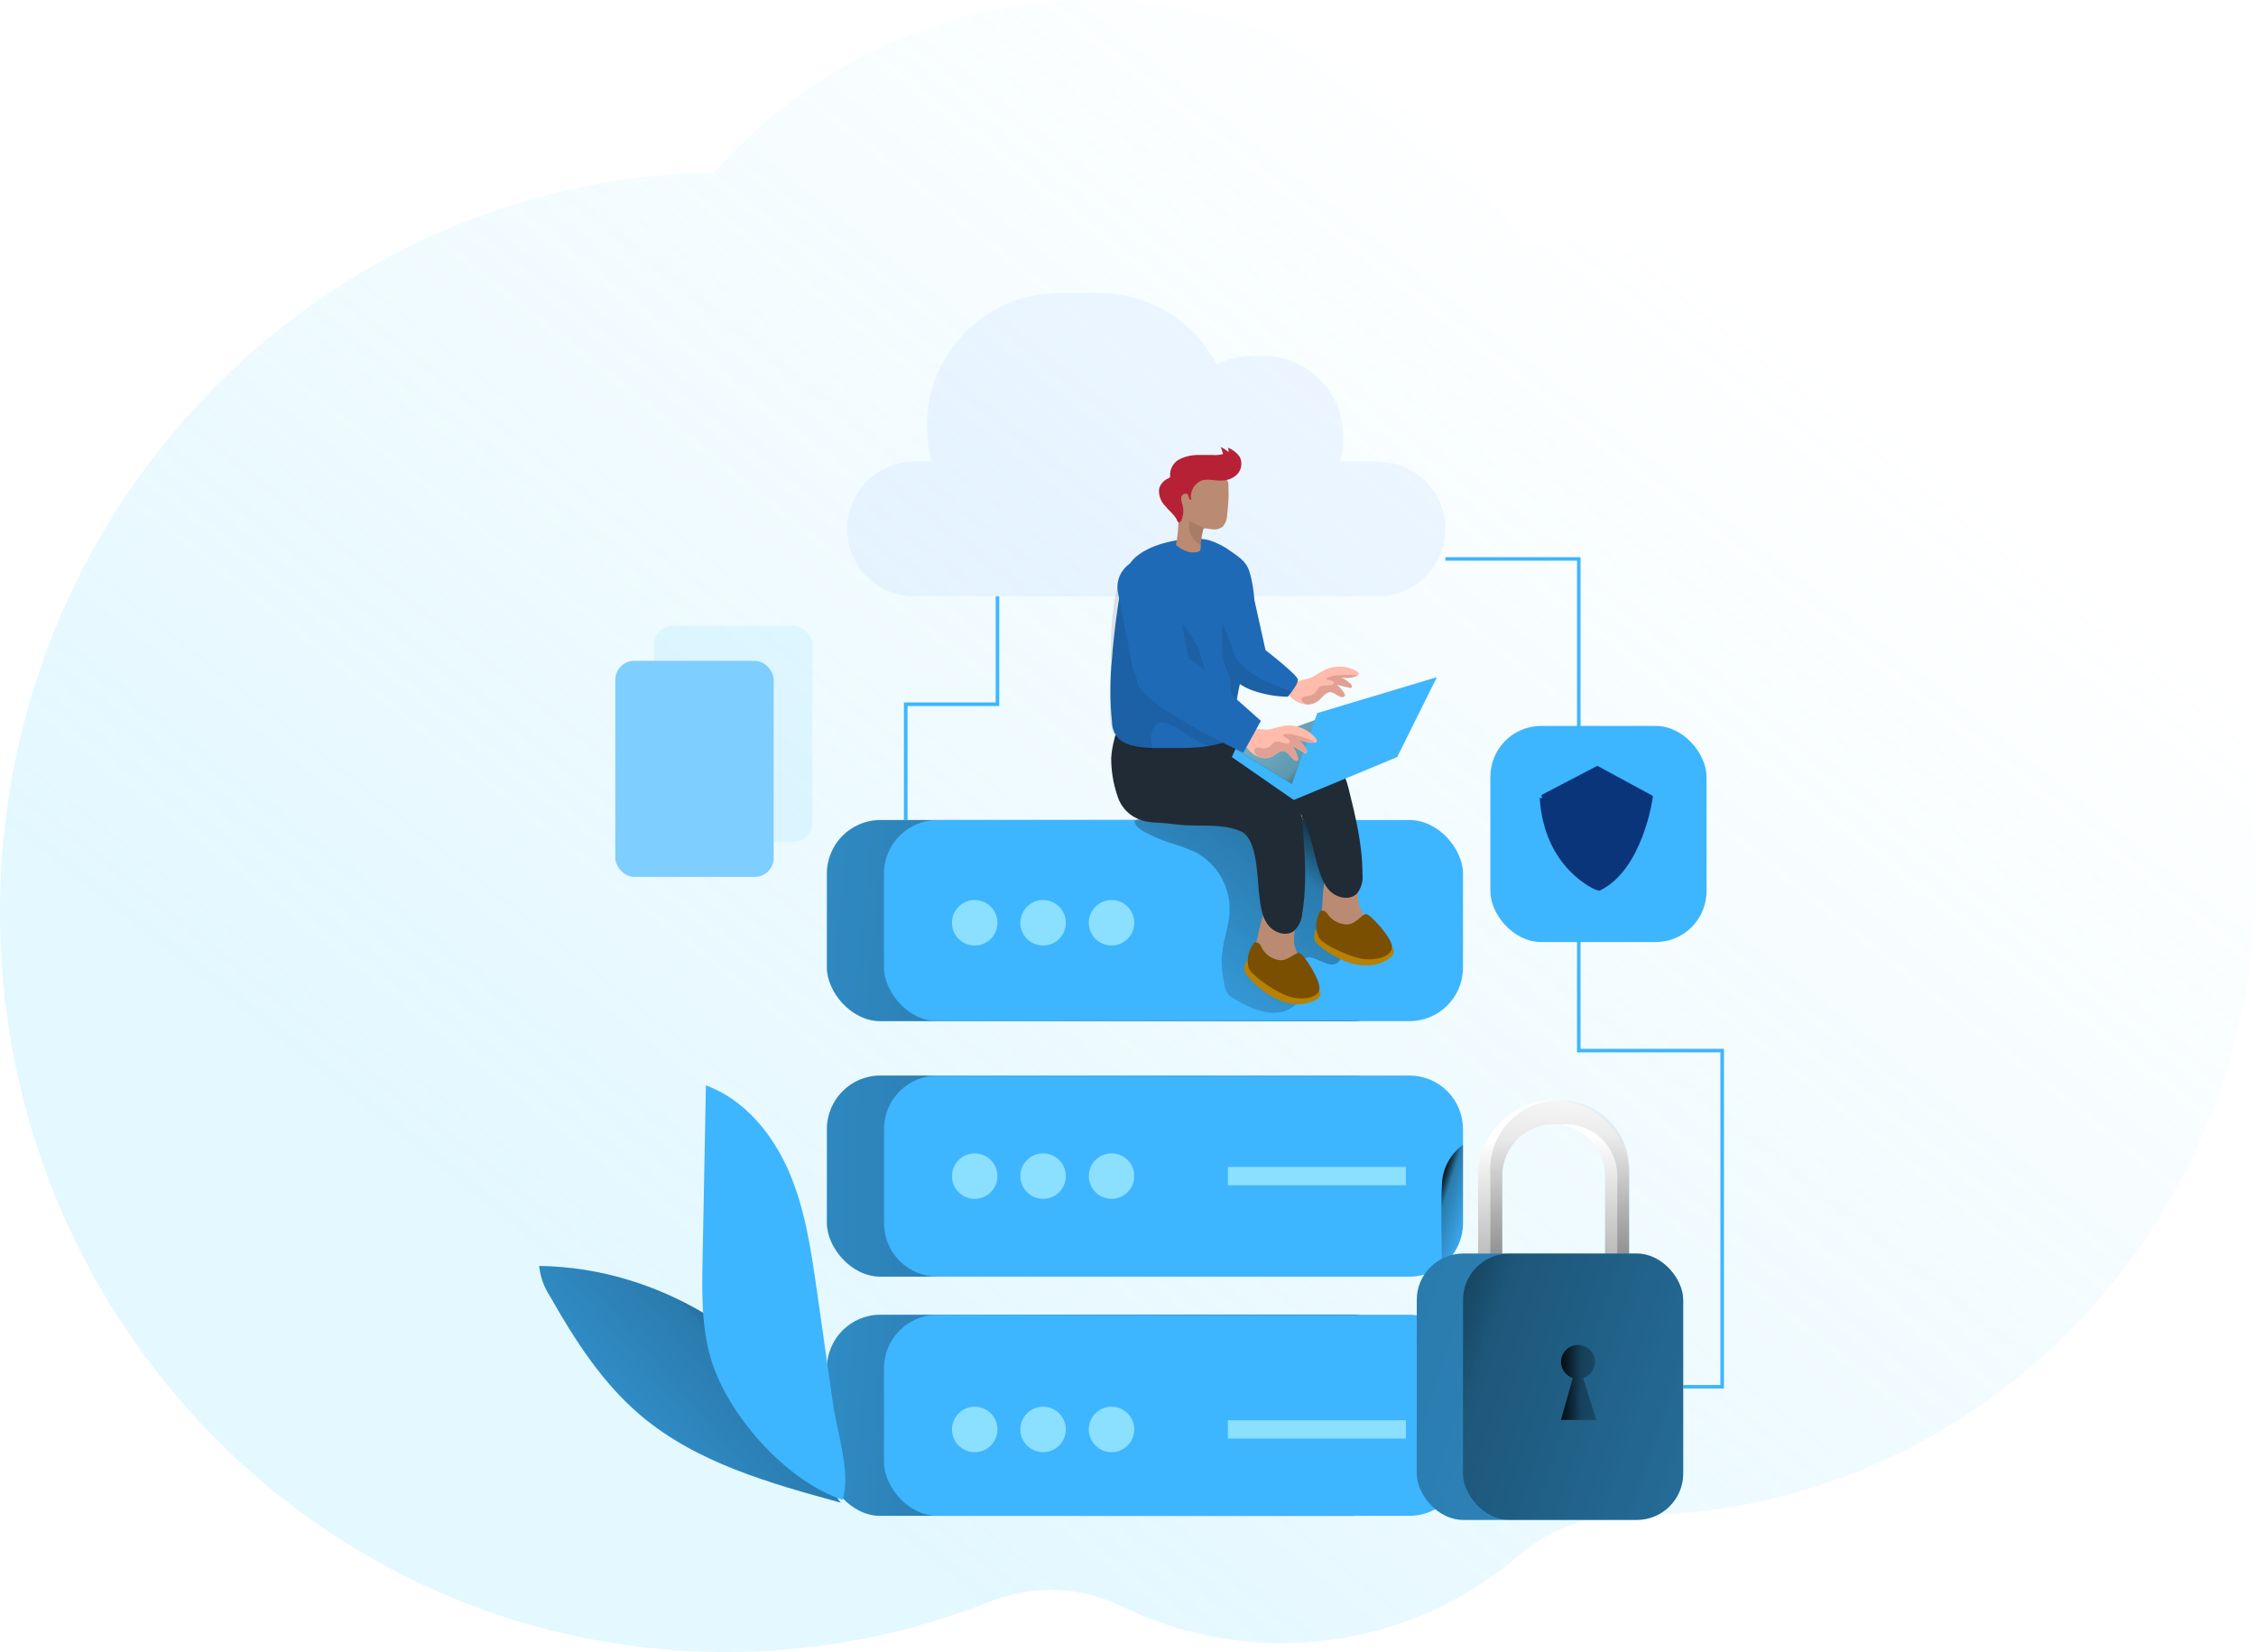 <?xml version="1.0" encoding="UTF-8" standalone="no"?>
<svg
   xmlns:dc="http://purl.org/dc/elements/1.1/"
   xmlns:cc="http://creativecommons.org/ns#"
   xmlns:rdf="http://www.w3.org/1999/02/22-rdf-syntax-ns#"
   xmlns:svg="http://www.w3.org/2000/svg"
   xmlns="http://www.w3.org/2000/svg"
   xmlns:xlink="http://www.w3.org/1999/xlink"
   xmlns:sodipodi="http://sodipodi.sourceforge.net/DTD/sodipodi-0.dtd"
   xmlns:inkscape="http://www.inkscape.org/namespaces/inkscape"
   width="355px"
   height="260px"
   viewBox="0 0 355 260"
   version="1.1"
   id="svg267"
   sodipodi:docname="illustration_500.svg"
   inkscape:version="1.0.2 (e86c870879, 2021-01-15, custom)">
  <sodipodi:namedview
     pagecolor="#ffffff"
     bordercolor="#666666"
     borderopacity="1"
     objecttolerance="10"
     gridtolerance="10"
     guidetolerance="10"
     inkscape:pageopacity="0"
     inkscape:pageshadow="2"
     inkscape:window-width="1920"
     inkscape:window-height="1017"
     id="namedview269"
     showgrid="false"
     inkscape:zoom="2.9859155"
     inkscape:cx="142.9273"
     inkscape:cy="125.32855"
     inkscape:window-x="-8"
     inkscape:window-y="-8"
     inkscape:window-maximized="1"
     inkscape:current-layer="#gr" />
  <title
     id="title2">__🥭Illustrations/ illustration_500</title>
  <defs
     id="defs131">
    <linearGradient
       x1="0.195"
       y1="0.708"
       x2="0.775"
       y2="0.182"
       id="linearGradient1253"
       gradientUnits="objectBoundingBox"
       spreadMethod="pad">
      <stop
         stop-color="#00AB55"
         offset="0%"
         id="stop1249"
         style="stop-color:#8be0ff;stop-opacity:1" />
      <stop
         stop-color="#00AB55"
         stop-opacity="0"
         offset="100%"
         id="stop1251"
         style="stop-color:#8be0ff;stop-opacity:0" />
    </linearGradient>
    <linearGradient
       x1="0.195"
       y1="0.708"
       x2="0.775"
       y2="0.182"
       id="linearGradient1245"
       gradientUnits="objectBoundingBox"
       spreadMethod="pad">
      <stop
         stop-color="#00AB55"
         offset="0%"
         id="stop1241" />
      <stop
         stop-color="#00AB55"
         stop-opacity="0"
         offset="100%"
         id="stop1243"
         style="stop-color:#0ab550;stop-opacity:0" />
    </linearGradient>
    <linearGradient
       x1="0.195"
       y1="0.708"
       x2="0.775"
       y2="0.182"
       id="linearGradient1239"
       gradientUnits="objectBoundingBox"
       spreadMethod="pad">
      <stop
         stop-color="#00AB55"
         offset="0%"
         id="stop1235" />
      <stop
         stop-color="#00AB55"
         stop-opacity="0"
         offset="100%"
         id="stop1237"
         style="stop-color:#0ab550;stop-opacity:0" />
    </linearGradient>
    <linearGradient
       x1="0.195"
       y1="0.708"
       x2="0.775"
       y2="0.182"
       id="linearGradient1233"
       gradientUnits="objectBoundingBox"
       spreadMethod="pad">
      <stop
         stop-color="#00AB55"
         offset="0%"
         id="stop1229" />
      <stop
         stop-color="#00AB55"
         stop-opacity="0"
         offset="100%"
         id="stop1231"
         style="stop-color:#0ab550;stop-opacity:0" />
    </linearGradient>
    <linearGradient
       x1="0.195"
       y1="0.708"
       x2="0.775"
       y2="0.182"
       id="linearGradient1227"
       gradientUnits="objectBoundingBox"
       spreadMethod="pad">
      <stop
         stop-color="#00AB55"
         offset="0%"
         id="stop1223" />
      <stop
         stop-color="#00AB55"
         stop-opacity="0"
         offset="100%"
         id="stop1225"
         style="stop-color:#0ab550;stop-opacity:0" />
    </linearGradient>
    <linearGradient
       x1="0.195"
       y1="0.708"
       x2="0.775"
       y2="0.182"
       id="linearGradient1221"
       gradientUnits="objectBoundingBox"
       spreadMethod="pad">
      <stop
         stop-color="#00AB55"
         offset="0%"
         id="stop1217" />
      <stop
         stop-color="#00AB55"
         stop-opacity="0"
         offset="100%"
         id="stop1219"
         style="stop-color:#0ab550;stop-opacity:0" />
    </linearGradient>
    <linearGradient
       x1="0.195"
       y1="0.708"
       x2="0.775"
       y2="0.182"
       id="linearGradient1215"
       gradientUnits="objectBoundingBox"
       spreadMethod="pad">
      <stop
         stop-color="#00AB55"
         offset="0%"
         id="stop1211" />
      <stop
         stop-color="#00AB55"
         stop-opacity="0"
         offset="100%"
         id="stop1213"
         style="stop-color:#0ab550;stop-opacity:0" />
    </linearGradient>
    <linearGradient
       x1="0.195"
       y1="0.708"
       x2="0.775"
       y2="0.182"
       id="linearGradient1209"
       gradientUnits="objectBoundingBox"
       spreadMethod="pad">
      <stop
         stop-color="#00AB55"
         offset="0%"
         id="stop1205" />
      <stop
         stop-color="#00AB55"
         stop-opacity="0"
         offset="100%"
         id="stop1207"
         style="stop-color:#00ab50;stop-opacity:0" />
    </linearGradient>
    <linearGradient
       x1="0.195"
       y1="0.708"
       x2="0.775"
       y2="0.182"
       id="linearGradient1148"
       gradientUnits="objectBoundingBox"
       spreadMethod="pad">
      <stop
         stop-color="#00AB55"
         offset="0%"
         id="stop1144"
         style="stop-color:#ddffff;stop-opacity:1" />
      <stop
         stop-color="#00AB55"
         stop-opacity="0"
         offset="100%"
         id="stop1146" />
    </linearGradient>
    <linearGradient
       x1="0.195"
       y1="0.708"
       x2="0.775"
       y2="0.182"
       id="linearGradient1142"
       gradientUnits="objectBoundingBox"
       spreadMethod="pad">
      <stop
         stop-color="#00AB55"
         offset="0%"
         id="stop1138"
         style="stop-color:#ffffff;stop-opacity:1" />
      <stop
         stop-color="#00AB55"
         stop-opacity="0"
         offset="100%"
         id="stop1140" />
    </linearGradient>
    <linearGradient
       x1="0.195"
       y1="0.708"
       x2="0.775"
       y2="0.182"
       id="linearGradient1136"
       gradientUnits="objectBoundingBox"
       spreadMethod="pad">
      <stop
         stop-color="#00AB55"
         offset="0%"
         id="stop1132" />
      <stop
         stop-color="#00AB55"
         stop-opacity="0"
         offset="100%"
         id="stop1134"
         style="stop-color:#000000;stop-opacity:0" />
    </linearGradient>
    <linearGradient
       x1="0.195"
       y1="0.708"
       x2="0.775"
       y2="0.182"
       id="linearGradient1130"
       gradientUnits="objectBoundingBox"
       spreadMethod="pad">
      <stop
         stop-color="#00AB55"
         offset="0%"
         id="stop1126" />
      <stop
         stop-color="#00AB55"
         stop-opacity="0"
         offset="100%"
         id="stop1128"
         style="stop-color:#0ab550;stop-opacity:0" />
    </linearGradient>
    <linearGradient
       x1="0.195"
       y1="0.708"
       x2="0.775"
       y2="0.182"
       id="linearGradient1124"
       gradientUnits="objectBoundingBox"
       spreadMethod="pad">
      <stop
         stop-color="#00AB55"
         offset="0%"
         id="stop1120" />
      <stop
         stop-color="#00AB55"
         stop-opacity="0"
         offset="100%"
         id="stop1122"
         style="stop-color:#0ab550;stop-opacity:0" />
    </linearGradient>
    <linearGradient
       x1="0.195"
       y1="0.708"
       x2="0.775"
       y2="0.182"
       id="linearGradient1118"
       gradientUnits="objectBoundingBox"
       spreadMethod="pad">
      <stop
         stop-color="#00AB55"
         offset="0%"
         id="stop1114" />
      <stop
         stop-color="#00AB55"
         stop-opacity="0"
         offset="100%"
         id="stop1116"
         style="stop-color:#dd0000;stop-opacity:0" />
    </linearGradient>
    <linearGradient
       x1="0.195"
       y1="0.708"
       x2="0.775"
       y2="0.182"
       id="linearGradient1112"
       gradientUnits="objectBoundingBox"
       spreadMethod="pad">
      <stop
         stop-color="#00AB55"
         offset="0%"
         id="stop1108" />
      <stop
         stop-color="#00AB55"
         stop-opacity="0"
         offset="100%"
         id="stop1110"
         style="stop-color:#000000;stop-opacity:0" />
    </linearGradient>
    <linearGradient
       x1="0.195"
       y1="0.708"
       x2="0.775"
       y2="0.182"
       id="linearGradient1106"
       gradientUnits="objectBoundingBox"
       spreadMethod="pad">
      <stop
         stop-color="#00AB55"
         offset="0%"
         id="stop1102" />
      <stop
         stop-color="#00AB55"
         stop-opacity="0"
         offset="100%"
         id="stop1104"
         style="stop-color:#dd0000;stop-opacity:0" />
    </linearGradient>
    <linearGradient
       x1="19.496%"
       y1="70.81%"
       x2="77.479%"
       y2="18.236%"
       id="linearGradient1100">
      <stop
         stop-color="#00AB55"
         offset="0%"
         id="stop1096" />
      <stop
         stop-color="#00AB55"
         stop-opacity="0"
         offset="100%"
         id="stop1098"
         style="stop-color:#000000;stop-opacity:0" />
    </linearGradient>
    <linearGradient
       x1="0.195"
       y1="0.708"
       x2="0.775"
       y2="0.182"
       id="linearGradient-1"
       gradientUnits="objectBoundingBox"
       spreadMethod="pad">
      <stop
         stop-color="#00AB55"
         offset="0%"
         id="stop4" />
      <stop
         stop-color="#00AB55"
         stop-opacity="0"
         offset="100%"
         id="stop6" />
    </linearGradient>
    <filter
       x="-36.7%"
       y="-35.6%"
       width="173.4%"
       height="171.1%"
       filterUnits="objectBoundingBox"
       id="filter-2">
      <feOffset
         dx="12"
         dy="12"
         in="SourceAlpha"
         result="shadowOffsetOuter1"
         id="feOffset9" />
      <feGaussianBlur
         stdDeviation="12"
         in="shadowOffsetOuter1"
         result="shadowBlurOuter1"
         id="feGaussianBlur11" />
      <feColorMatrix
         values="0 0 0 0 0   0 0 0 0 0.322   0 0 0 0 0.286  0 0 0 0.32 0"
         type="matrix"
         in="shadowBlurOuter1"
         result="shadowMatrixOuter1"
         id="feColorMatrix13" />
      <feMerge
         id="feMerge19">
        <feMergeNode
           in="shadowMatrixOuter1"
           id="feMergeNode15" />
        <feMergeNode
           in="SourceGraphic"
           id="feMergeNode17" />
      </feMerge>
    </filter>
    <linearGradient
       x1="63.817%"
       y1="50.442%"
       x2="-75.461%"
       y2="45.984%"
       id="linearGradient-3">
      <stop
         stop-color="#000000"
         offset="1%"
         id="stop22" />
      <stop
         stop-color="#000000"
         stop-opacity="0.69"
         offset="13%"
         id="stop24" />
      <stop
         stop-color="#000000"
         stop-opacity="0.32"
         offset="25%"
         id="stop26" />
      <stop
         stop-color="#000000"
         stop-opacity="0"
         offset="100%"
         id="stop28" />
    </linearGradient>
    <linearGradient
       x1="91.673%"
       y1="50.122%"
       x2="-130.543%"
       y2="49.472%"
       id="linearGradient-4">
      <stop
         stop-color="#000000"
         offset="1%"
         id="stop31" />
      <stop
         stop-color="#000000"
         stop-opacity="0.69"
         offset="13%"
         id="stop33" />
      <stop
         stop-color="#000000"
         stop-opacity="0.32"
         offset="25%"
         id="stop35" />
      <stop
         stop-color="#000000"
         stop-opacity="0"
         offset="100%"
         id="stop37" />
    </linearGradient>
    <linearGradient
       x1="26.439%"
       y1="9.655%"
       x2="81.405%"
       y2="103.658%"
       id="linearGradient-5">
      <stop
         stop-color="#000000"
         offset="1%"
         id="stop40" />
      <stop
         stop-color="#000000"
         stop-opacity="0.69"
         offset="13%"
         id="stop42" />
      <stop
         stop-color="#000000"
         stop-opacity="0.32"
         offset="25%"
         id="stop44" />
      <stop
         stop-color="#000000"
         stop-opacity="0"
         offset="100%"
         id="stop46" />
    </linearGradient>
    <linearGradient
       x1="95.238%"
       y1="51.65%"
       x2="-128.228%"
       y2="43.498%"
       id="linearGradient-6">
      <stop
         stop-color="#000000"
         offset="1%"
         id="stop49" />
      <stop
         stop-color="#000000"
         stop-opacity="0.69"
         offset="13%"
         id="stop51" />
      <stop
         stop-color="#000000"
         stop-opacity="0.32"
         offset="25%"
         id="stop53" />
      <stop
         stop-color="#000000"
         stop-opacity="0"
         offset="100%"
         id="stop55" />
    </linearGradient>
    <linearGradient
       x1="92.85%"
       y1="-17.576%"
       x2="-20.123%"
       y2="130.44%"
       id="linearGradient-7">
      <stop
         stop-color="#000000"
         offset="1%"
         id="stop58" />
      <stop
         stop-color="#000000"
         stop-opacity="0.69"
         offset="13%"
         id="stop60" />
      <stop
         stop-color="#000000"
         stop-opacity="0.32"
         offset="25%"
         id="stop62" />
      <stop
         stop-color="#000000"
         stop-opacity="0"
         offset="100%"
         id="stop64" />
    </linearGradient>
    <linearGradient
       x1="52.671%"
       y1="136.609%"
       x2="48.206%"
       y2="22.567%"
       id="linearGradient-8">
      <stop
         stop-color="#000000"
         offset="1%"
         id="stop67" />
      <stop
         stop-color="#000000"
         stop-opacity="0.69"
         offset="13%"
         id="stop69" />
      <stop
         stop-color="#000000"
         stop-opacity="0.32"
         offset="25%"
         id="stop71" />
      <stop
         stop-color="#000000"
         stop-opacity="0"
         offset="100%"
         id="stop73" />
    </linearGradient>
    <linearGradient
       x1="43.211%"
       y1="195.677%"
       x2="54.577%"
       y2="-16.322%"
       id="linearGradient-9">
      <stop
         stop-color="#000000"
         offset="1%"
         id="stop76" />
      <stop
         stop-color="#000000"
         stop-opacity="0.69"
         offset="13%"
         id="stop78" />
      <stop
         stop-color="#000000"
         stop-opacity="0.32"
         offset="25%"
         id="stop80" />
      <stop
         stop-color="#000000"
         stop-opacity="0"
         offset="100%"
         id="stop82" />
    </linearGradient>
    <linearGradient
       x1="-148.602%"
       y1="-15.732%"
       x2="424.908%"
       y2="174.07%"
       id="linearGradient-10">
      <stop
         stop-color="#000000"
         offset="1%"
         id="stop85" />
      <stop
         stop-color="#000000"
         stop-opacity="0.69"
         offset="13%"
         id="stop87" />
      <stop
         stop-color="#000000"
         stop-opacity="0.32"
         offset="25%"
         id="stop89" />
      <stop
         stop-color="#000000"
         stop-opacity="0"
         offset="100%"
         id="stop91" />
    </linearGradient>
    <linearGradient
       x1="-91.127%"
       y1="-6.497%"
       x2="316.381%"
       y2="156.642%"
       id="linearGradient-11">
      <stop
         stop-color="#000000"
         offset="1%"
         id="stop94" />
      <stop
         stop-color="#000000"
         stop-opacity="0.69"
         offset="13%"
         id="stop96" />
      <stop
         stop-color="#000000"
         stop-opacity="0.32"
         offset="25%"
         id="stop98" />
      <stop
         stop-color="#000000"
         stop-opacity="0"
         offset="100%"
         id="stop100" />
    </linearGradient>
    <linearGradient
       x1="-15.53%"
       y1="50.017%"
       x2="284.18%"
       y2="50.017%"
       id="linearGradient-12">
      <stop
         stop-color="#000000"
         offset="1%"
         id="stop103" />
      <stop
         stop-color="#000000"
         stop-opacity="0.69"
         offset="13%"
         id="stop105" />
      <stop
         stop-color="#000000"
         stop-opacity="0.32"
         offset="25%"
         id="stop107" />
      <stop
         stop-color="#000000"
         stop-opacity="0"
         offset="100%"
         id="stop109" />
    </linearGradient>
    <linearGradient
       x1="89.934"
       y1="109.548"
       x2="63.368"
       y2="97.152"
       id="linearGradient-13"
       xlink:href="#linearGradient1100"
       gradientTransform="scale(1.463,0.684)"
       gradientUnits="userSpaceOnUse">
      <stop
         stop-color="#000000"
         offset="0.056"
         id="stop112" />
      <stop
         stop-color="#000000"
         stop-opacity="0.69"
         offset="13%"
         id="stop114" />
      <stop
         stop-color="#000000"
         stop-opacity="0.32"
         offset="25%"
         id="stop116"
         style="stop-color:#000000;stop-opacity:0.322" />
      <stop
         stop-color="#000000"
         stop-opacity="0"
         offset="100%"
         id="stop118"
         style="stop-color:#330000;stop-opacity:0" />
    </linearGradient>
    <rect
       id="path-14"
       x="12.818"
       y="58.004"
       width="24.937"
       height="34.012"
       rx="3" />
    <linearGradient
       x1="99.949%"
       y1="16.606%"
       x2="-45.827%"
       y2="113.95%"
       id="linearGradient-15">
      <stop
         stop-color="#000000"
         offset="1%"
         id="stop122" />
      <stop
         stop-color="#000000"
         stop-opacity="0.69"
         offset="13%"
         id="stop124" />
      <stop
         stop-color="#000000"
         stop-opacity="0.32"
         offset="25%"
         id="stop126" />
      <stop
         stop-color="#000000"
         stop-opacity="0"
         offset="100%"
         id="stop128" />
    </linearGradient>
    <filter
       inkscape:collect="always"
       style="color-interpolation-filters:sRGB"
       id="filter1201"
       x="-0.003"
       width="1.006"
       y="-0.003"
       height="1.005">
      <feGaussianBlur
         inkscape:collect="always"
         stdDeviation="0.021"
         id="feGaussianBlur1203" />
    </filter>
    <linearGradient
       inkscape:collect="always"
       xlink:href="#linearGradient1253"
       id="linearGradient1247"
       gradientUnits="objectBoundingBox"
       x1="0.195"
       y1="0.708"
       x2="0.775"
       y2="0.182"
       spreadMethod="pad" />
  </defs>
  <g
     id="__🥭Illustrations/-illustration_500"
     stroke="none"
     stroke-width="1"
     fill="none"
     fill-rule="evenodd"
     style="display:inline"
     inkscape:label="__🥭Illustrations/-illustration_500"
     sodipodi:insensitive="true">
    <g
       id="Group"
       fill="url(#linearGradient-1)"
       opacity="0.24">
      <g
         id="__🥭Illustrations/-X🩸Setup/-Shape_1">
        <path
           d="m 0,143.564 c 0,29.941 11.053,57.225 29.242,77.845 20.867,23.663 51.126,38.541 84.855,38.591 14.741,0.021 28.836,-2.807 41.783,-7.971 6.694,-2.671 14.187,-2.364 20.67,0.8 7.605,3.707 16.121,5.785 25.114,5.785 3.715,0 7.353,-0.357 10.871,-1.035 10.044,-1.929 19.185,-6.493 26.691,-12.957 4.717,-4.064 10.76,-6.107 16.934,-6.1 h 0.105 c 20.404,0 39.358,-6.307 55.093,-17.114 14.068,-9.649 25.556,-22.892 33.21,-38.44 C 351.243,169.42 355,154.114 355,137.914 355,82.353 310.792,37.305 256.267,37.305 c -5.559,0 -11.004,0.478 -16.317,1.371 C 225.882,15.47 200.69,0 171.952,0 159.819,0 148.316,2.757 138.02,7.7 128.228,12.385 119.522,19.042 112.401,27.156 88.219,27.548 65.858,35.598 47.557,49.033 18.75,70.168 0,104.637 0,143.564 Z"
           id="background"
           style="fill:url(#linearGradient1247);fill-opacity:1" />
      </g>
    </g>
    <g
       id="#gr"
       filter="url(#filter-2)"
       transform="translate(72,34)">
      <polygon
         id="Path"
         fill="#00ab55"
         fill-rule="nonzero"
         points="164.156,42.246 143.444,42.246 143.444,41.689 164.713,41.689 164.713,119.071 187.283,119.071 187.283,172.533 180.867,172.533 180.867,171.976 186.717,171.976 186.717,119.628 164.156,119.628 "
         style="fill:#3eb5ff;fill-opacity:1" />
      <polygon
         id="polygon137"
         fill="#00ab55"
         fill-rule="nonzero"
         points="58.24,64.558 72.681,64.558 72.681,47.855 73.238,47.855 73.238,65.123 58.806,65.123 58.806,83.063 58.24,83.063 "
         style="fill:#3eb5ff;fill-opacity:1" />
      <rect
         id="Rectangle"
         fill="#00ab55"
         fill-rule="nonzero"
         x="46.119"
         y="160.921"
         width="91.119"
         height="31.653"
         rx="8.428"
         style="fill:#3eb5ff;fill-opacity:1" />
      <rect
         id="rect140"
         fill="#00ab55"
         fill-rule="nonzero"
         x="46.119"
         y="123.273"
         width="91.119"
         height="31.653"
         rx="8.428"
         style="fill:#3eb5ff;fill-opacity:1" />
      <rect
         id="rect142"
         fill="url(#linearGradient-3)"
         fill-rule="nonzero"
         x="46.119"
         y="160.921"
         width="91.119"
         height="31.653"
         rx="8.428" />
      <rect
         id="rect144"
         fill="url(#linearGradient-4)"
         fill-rule="nonzero"
         x="46.119"
         y="123.273"
         width="91.119"
         height="31.653"
         rx="8.428" />
      <rect
         id="rect146"
         fill="#00ab55"
         fill-rule="nonzero"
         x="55.097"
         y="160.921"
         width="91.119"
         height="31.653"
         rx="8.428"
         style="fill:#3eb5ff;fill-opacity:1" />
      <path
         d="m 146.216,131.701 v 14.788 c 0.006,2.242 -0.881,4.393 -2.466,5.978 -1.585,1.585 -3.737,2.473 -5.978,2.466 H 63.533 c -2.238,0 -4.384,-0.89 -5.965,-2.474 -1.581,-1.584 -2.467,-3.732 -2.463,-5.97 v -14.788 c 0,-4.655 3.773,-8.428 8.428,-8.428 h 74.238 c 2.238,-0.004 4.386,0.882 5.97,2.463 1.584,1.581 2.474,3.727 2.474,5.965 z"
         id="path148"
         fill="#00ab55"
         fill-rule="nonzero"
         style="fill:#3eb5ff;fill-opacity:1" />
      <path
         d="m 146.216,134.182 v 12.307 c -0.002,2.621 -1.22,5.092 -3.297,6.691 -0.065,-2.618 -0.21,-9.907 0,-13.139 0.183,-2.343 1.389,-4.486 3.297,-5.859 z"
         id="path150"
         fill="url(#linearGradient-5)"
         fill-rule="nonzero" />
      <rect
         id="rect152"
         fill="#00ab55"
         fill-rule="nonzero"
         x="46.119"
         y="83.063"
         width="91.119"
         height="31.653"
         rx="8.428"
         style="fill:#3eb5ff;fill-opacity:1" />
      <rect
         id="rect154"
         fill="url(#linearGradient-6)"
         fill-rule="nonzero"
         x="46.119"
         y="83.063"
         width="91.119"
         height="31.653"
         rx="8.428" />
      <rect
         id="rect156"
         fill="#00AB55"
         fill-rule="nonzero"
         x="55.097"
         y="83.063"
         width="91.119"
         height="31.653"
         rx="8.428"
         style="fill:#3eb5ff;fill-opacity:1" />
      <path
         d="m 121.691,104.711 c -0.685,0.305 -1.069,1.041 -0.929,1.778 0.081,0.719 0.42,1.398 0.533,2.109 0.331,2.077 -1.398,4.089 -3.426,4.614 -2.659,0.679 -5.382,-0.663 -7.741,-2.061 -0.294,-0.154 -0.566,-0.347 -0.808,-0.574 -0.376,-0.501 -0.606,-1.097 -0.663,-1.721 -0.255,-1.172 -0.398,-2.365 -0.428,-3.564 0,-2.739 1.204,-5.358 1.269,-8.081 0.041,-3.822 -2.062,-7.346 -5.446,-9.123 -1.377,-0.607 -2.794,-1.118 -4.242,-1.527 -1.269,-0.441 -2.501,-0.981 -3.685,-1.616 -0.743,-0.388 -1.56,-0.937 -1.616,-1.77 1.247,-0.559 2.614,-0.792 3.976,-0.679 h 23.434 c 0.294,-0.028 0.59,0.025 0.857,0.154 0.268,0.204 0.466,0.486 0.566,0.808 1.568,3.758 1.382,7.919 1.705,11.903 0.127,1.946 0.487,3.87 1.075,5.729 0.331,1.01 1.414,2.941 0.735,4 -1.277,1.972 -3.725,-0.768 -5.164,-0.38 z"
         id="path158"
         fill="url(#linearGradient-7)"
         fill-rule="nonzero" />
      <path
         d="m 143.428,37.261 c 0,2.811 -1.117,5.507 -3.106,7.494 -1.988,1.987 -4.685,3.102 -7.496,3.1 h -72.63 c -3.856,0.106 -7.466,-1.89 -9.425,-5.213 -1.959,-3.323 -1.959,-7.448 0,-10.771 1.959,-3.323 5.569,-5.319 9.425,-5.213 h 2.424 C 60.852,20.363 62.134,13.604 66.083,8.393 70.033,3.181 76.195,0.12 82.733,0.121 h 6.182 c 7.799,-0.006 14.95,4.339 18.537,11.265 1.765,-0.906 3.721,-1.377 5.705,-1.374 h 1.616 c 3.333,0 6.529,1.324 8.885,3.68 2.357,2.357 3.68,5.553 3.68,8.885 V 23.2 c 3.8e-4,1.17 -0.163,2.334 -0.485,3.459 h 6.012 c 5.838,0.027 10.557,4.764 10.562,10.602 z"
         id="path160"
         fill="#00AB55"
         fill-rule="nonzero"
         opacity="0.12"
         style="fill:#88bbff;fill-opacity:1;stroke:#d8f9ff;stroke-opacity:0" />
      <path
         d="m 170.459,153.196 c -1.033,2.3e-4 -1.877,-0.826 -1.899,-1.859 V 139.03 c 0,-4.463 -3.618,-8.081 -8.081,-8.081 -4.463,0 -8.081,3.618 -8.081,8.081 v 12.307 c 0,1.049 -0.85,1.899 -1.899,1.899 -1.049,0 -1.899,-0.85 -1.899,-1.899 V 139.03 c 0,-6.56 5.318,-11.879 11.879,-11.879 6.56,0 11.879,5.318 11.879,11.879 v 12.307 c -0.022,1.033 -0.866,1.859 -1.899,1.859 z"
         id="path162"
         fill="#ffffff"
         fill-rule="nonzero" />
      <path
         d="m 172.358,139.03 v 12.307 c -0.004,0.667 -0.361,1.281 -0.937,1.616 -0.29,0.175 -0.623,0.268 -0.962,0.267 -1.043,0 -1.89,-0.84 -1.899,-1.883 V 139.03 c 4.3e-4,-4.091 -3.057,-7.537 -7.119,-8.024 -0.319,-0.035 -0.64,-0.054 -0.962,-0.057 -4.463,0 -8.081,3.618 -8.081,8.081 v 12.307 c -0.008,0.666 -0.363,1.279 -0.937,1.616 -0.293,0.176 -0.628,0.268 -0.97,0.267 -1.047,-0.004 -1.895,-0.852 -1.899,-1.899 V 139.03 c 0.009,-6.56 5.327,-11.874 11.887,-11.879 0.321,0 0.642,0.016 0.962,0.049 6.164,0.501 10.912,5.646 10.917,11.83 z"
         id="path164"
         fill="url(#linearGradient-8)"
         fill-rule="nonzero" />
      <path
         d="m 172.358,139.03 v 12.307 c 0.268,0.455 0.168,1.036 -0.235,1.377 -0.403,0.34 -0.993,0.34 -1.397,0 -0.403,-0.34 -0.503,-0.922 -0.235,-1.377 V 139.03 c 0,-4.463 -3.618,-8.081 -8.081,-8.081 -0.324,0.002 -0.648,0.021 -0.97,0.057 -0.319,-0.035 -0.64,-0.054 -0.962,-0.057 -4.463,0 -8.081,3.618 -8.081,8.081 v 12.307 c 0.263,0.455 0.161,1.033 -0.241,1.371 -0.403,0.338 -0.99,0.338 -1.392,0 -0.403,-0.338 -0.504,-0.916 -0.241,-1.371 V 139.03 c -0.355,-4.122 1.643,-8.091 5.165,-10.262 3.522,-2.17 7.966,-2.17 11.488,0 3.522,2.17 5.52,6.14 5.165,10.262 z"
         id="path166"
         fill="url(#linearGradient-9)"
         fill-rule="nonzero" />
      <rect
         id="rect168"
         fill="#00ab55"
         fill-rule="nonzero"
         x="138.943"
         y="151.289"
         width="41.923"
         height="41.923"
         rx="7.305"
         style="fill:#3eb5ff;fill-opacity:1" />
      <rect
         id="rect170"
         fill="url(#linearGradient-10)"
         fill-rule="nonzero"
         x="138.943"
         y="151.297"
         width="41.915"
         height="41.915"
         rx="7.297" />
      <rect
         id="rect172"
         fill="url(#linearGradient-11)"
         fill-rule="nonzero"
         x="146.216"
         y="151.297"
         width="34.651"
         height="41.915"
         rx="7.297" />
      <path
         d="m 163.501,170.885 v 0 c -1.253,-0.398 -2.029,-1.651 -1.827,-2.95 0.202,-1.299 1.32,-2.258 2.635,-2.258 1.315,0 2.434,0.958 2.635,2.258 0.202,1.299 -0.574,2.552 -1.827,2.95 l 2.077,6.594 h -5.568 z"
         id="path174"
         fill="url(#linearGradient-12)"
         fill-rule="nonzero" />
      <circle
         id="Oval"
         fill="#c8facd"
         fill-rule="nonzero"
         cx="69.376"
         cy="99.232"
         r="3.58"
         style="fill:#8be0ff;fill-opacity:1" />
      <circle
         id="circle177"
         fill="#c8facd"
         fill-rule="nonzero"
         cx="80.139"
         cy="99.232"
         r="3.58"
         style="fill:#8be0ff;fill-opacity:1" />
      <circle
         id="circle179"
         fill="#c8facd"
         fill-rule="nonzero"
         cx="90.911"
         cy="99.232"
         r="3.58"
         style="fill:#8be0ff;fill-opacity:1" />
      <circle
         id="circle181"
         fill="#c8facd"
         fill-rule="nonzero"
         cx="69.376"
         cy="139.103"
         r="3.58"
         style="fill:#8be0ff;fill-opacity:1" />
      <circle
         id="circle183"
         fill="#c8facd"
         fill-rule="nonzero"
         cx="80.139"
         cy="139.103"
         r="3.58"
         style="fill:#8be0ff;fill-opacity:1" />
      <circle
         id="circle185"
         fill="#c8facd"
         fill-rule="nonzero"
         cx="90.911"
         cy="139.103"
         r="3.58"
         style="fill:#8be0ff;fill-opacity:1" />
      <circle
         id="circle187"
         fill="#c8facd"
         fill-rule="nonzero"
         cx="69.376"
         cy="178.974"
         r="3.58"
         style="fill:#8be0ff;fill-opacity:1" />
      <circle
         id="circle189"
         fill="#c8facd"
         fill-rule="nonzero"
         cx="80.139"
         cy="178.974"
         r="3.58"
         style="fill:#8be0ff;fill-opacity:1" />
      <circle
         id="circle191"
         fill="#c8facd"
         fill-rule="nonzero"
         cx="90.911"
         cy="178.974"
         r="3.58"
         style="fill:#8be0ff;fill-opacity:1" />
      <path
         d="m 124.034,96.897 c -0.158,0.978 -0.103,1.979 0.162,2.933 0.375,0.904 1.014,1.673 1.834,2.206 1.747,1.221 3.898,1.72 6.004,1.39 0.285,-0.014 0.555,-0.132 0.76,-0.331 0.127,-0.171 0.198,-0.377 0.202,-0.59 -0.006,-1.138 -0.442,-2.232 -1.22,-3.063 -0.774,-0.824 -1.405,-1.772 -1.867,-2.804 -0.679,-2.004 0.663,-6.925 -2.99,-6.586 -3.022,0.283 -2.659,4.719 -2.885,6.844 z"
         id="path193"
         fill="#ba8b72" />
      <path
         d="m 110.774,69.608 c 2.778,0.1 5.546,0.37 8.291,0.808 4.848,0.743 7.952,2.804 9.147,7.669 1.099,4.444 2.198,8.945 2.182,13.527 0.115,1.081 -0.196,2.165 -0.865,3.022 -1.123,1.131 -3.16,0.711 -4.267,-0.42 -1.107,-1.131 -1.56,-2.756 -2.012,-4.283 -0.76,-2.594 -1.721,-8.743 -4.469,-9.43 -4.655,-1.164 -9.438,1.77 -13.996,0 -1.628,-0.569 -3.178,-1.34 -4.614,-2.295 -1.437,-0.967 -2.547,-2.348 -3.184,-3.96 -0.288,-0.858 -0.449,-1.754 -0.477,-2.659 -0.057,-0.743 -0.04,-1.49 0.048,-2.23 0.145,-0.857 0.291,-0.76 1.156,-0.752 1.463,0 2.917,0.113 4.372,0.251 2.893,0.242 5.786,0.671 8.687,0.752 z"
         id="path195"
         fill="#212b36"
         fill-rule="nonzero" />
      <path
         d="m 123.129,100.226 c 0,0 -0.663,1.172 -0.137,1.98 0.525,0.808 6.384,5.6 11.087,2.974 4.703,-2.626 -5.349,-4.364 -5.349,-4.364 z"
         id="path197"
         fill="#b78103"
         fill-rule="nonzero" />
      <path
         d="m 123.76,97.374 c 0.428,-0.147 0.899,0.042 1.107,0.444 0.72,1.075 1.939,1.706 3.232,1.673 1.438,-0.154 2.214,-1.689 2.909,-1.616 0.695,0.073 3.992,3.725 4.04,5.107 0.049,1.382 -1.988,2.133 -4.105,1.996 -2.117,-0.137 -6.667,-2.214 -7.426,-3.434 -0.608,-1.346 -0.517,-2.904 0.242,-4.17 z"
         id="path199"
         fill="#7a4f01"
         fill-rule="nonzero" />
      <path
         d="m 113.796,101.891 c -0.319,0.94 -0.429,1.938 -0.323,2.925 0.218,0.953 0.723,1.816 1.446,2.473 1.521,1.496 3.564,2.342 5.697,2.36 0.285,0.032 0.572,-0.04 0.808,-0.202 0.153,-0.149 0.257,-0.34 0.299,-0.549 0.18,-1.127 -0.071,-2.281 -0.703,-3.232 -0.629,-0.939 -1.097,-1.977 -1.382,-3.071 -0.347,-2.085 1.786,-6.723 -1.875,-6.99 -3.063,-0.21 -3.426,4.242 -3.968,6.287 z"
         id="path201"
         fill="#ba8b72" />
      <path
         d="m 105.141,72.8 c 2.734,0.54 5.432,1.244 8.081,2.109 4.63,1.527 7.378,4.04 7.766,9.067 0.347,4.566 0.695,9.188 -0.065,13.737 -0.066,1.084 -0.55,2.101 -1.349,2.836 -1.293,0.929 -3.232,0.186 -4.145,-1.115 -0.913,-1.301 -1.083,-2.966 -1.277,-4.549 -0.331,-2.683 -0.267,-8.889 -2.869,-10.036 -2.747,-1.196 -5.81,-0.808 -8.727,-0.97 -1.519,-0.081 -3.119,-0.38 -4.606,-0.412 -4.97,-0.105 -6.004,-3.806 -6.174,-4.388 -0.615,-1.861 -0.926,-3.809 -0.921,-5.77 0.06,-0.958 0.214,-1.908 0.461,-2.836 0.186,-0.865 0.194,-0.962 1.131,-0.808 1.446,0.242 2.869,0.59 4.275,0.962 2.796,0.711 5.568,1.616 8.42,2.174 z"
         id="path203"
         fill="#212b36"
         fill-rule="nonzero" />
      <path
         d="m 112.325,105.026 c 0,0 -0.808,1.051 -0.461,1.931 0.347,0.881 5.374,6.57 10.448,4.743 5.075,-1.826 -4.558,-5.18 -4.558,-5.18 z"
         id="path205"
         fill="#b78103"
         fill-rule="nonzero" />
      <path
         d="m 113.408,102.319 c 0.449,-0.074 0.885,0.19 1.026,0.622 0.535,1.185 1.644,2.01 2.933,2.182 1.446,0.081 2.424,-1.309 3.135,-1.115 0.711,0.194 3.329,4.331 3.127,5.657 -0.202,1.325 -2.311,1.778 -4.372,1.293 -2.061,-0.485 -6.214,-3.273 -6.764,-4.598 -0.372,-1.415 -0.031,-2.923 0.913,-4.04 z"
         id="path207"
         fill="#7a4f01"
         fill-rule="nonzero" />
      <polygon
         id="polygon209"
         fill="#00ab55"
         fill-rule="nonzero"
         points="119.299,77.39 131.97,70.238 122.943,67.313 110.41,71.887 "
         style="fill:#8be0ff;fill-opacity:1" />
      <polygon
         id="polygon211"
         fill="url(#linearGradient-13)"
         fill-rule="nonzero"
         points="119.299,77.39 131.97,70.238 122.943,67.313 110.41,71.887 "
         style="fill-opacity:1" />
      <polygon
         id="polygon213"
         fill="#00AB55"
         fill-rule="nonzero"
         points="123.283,66.23 119.299,77.39 110.41,71.887 109.844,73.156 119.582,79.903 135.857,73.156 142.103,60.574 "
         style="fill:#3eb5ff;fill-opacity:1" />
      <path
         d="m 111.913,59.378 c -0.97,0.582 -1.988,0.808 -2.812,0.218 l -0.202,-0.17 c -1.309,-1.285 -1.519,-4.04 -1.463,-6.053 0.022,-0.846 0.092,-1.691 0.21,-2.529 l 4.945,-6.012 2.554,11.499 c -0.907,1.182 -1.999,2.211 -3.232,3.046 z"
         id="path215"
         fill="#007B55"
         fill-rule="nonzero"
         style="fill:#1f6ab7;fill-opacity:1" />
      <path
         d="m 111.954,56.501 c -0.089,0.549 -0.097,1.131 -0.178,1.697 -0.444,3.087 -1.616,6.158 -1.172,9.317 0.212,0.687 0.195,1.424 -0.049,2.101 -0.344,0.519 -0.868,0.893 -1.471,1.051 -2.941,1.091 -6.149,1.083 -9.285,1.059 -2.352,0 -5.729,0.186 -7.677,-1.374 -0.722,-0.723 -1.132,-1.701 -1.139,-2.723 -0.347,-3.307 -0.347,-6.641 0,-9.947 l 0.097,-1.293 c 0.269,-2.979 0.646,-5.942 1.131,-8.889 0.364,-2.133 0.873,-4.428 2.513,-5.842 2.182,-1.883 5.996,-2.772 8.808,-2.877 0.914,-0.056 1.832,0.023 2.723,0.234 1.247,0.394 2.419,0.995 3.467,1.778 1.261,0.873 2.384,1.616 2.853,3.063 0.507,1.659 0.779,3.381 0.808,5.115 0.021,1.637 -0.186,3.269 -0.614,4.848 -0.202,0.768 -0.517,1.519 -0.711,2.287 -0.057,0.113 -0.081,0.251 -0.105,0.396 z"
         id="path217"
         fill="#007B55"
         fill-rule="nonzero"
         style="fill:#1f6ab7;fill-opacity:1" />
      <path
         d="M 96.786,72.145 C 95.848,72.275 93.909,71.152 93.238,70.925 92.842,70.796 92.495,70.537 92.107,70.376 90.135,69.568 90.741,63.79 90.766,62.214 90.846,58.053 90.653,53.705 91.21,49.6 c 0.144,-1.593 0.562,-3.148 1.236,-4.598 0.69,-1.465 1.996,-2.546 3.564,-2.949 0.3,-0.093 0.621,-0.093 0.921,0 1.196,0.501 1.156,2.594 1.22,3.62 0.021,1.033 0.238,2.053 0.638,3.006 0.469,1.01 1.22,1.382 1.947,2.133 1.705,1.605 3.061,3.545 3.984,5.697 0.42,1.131 0.638,2.327 1.01,3.483 0.96,2.533 2.325,4.894 4.04,6.99 0.582,0.808 1.204,1.778 0.865,2.699 -0.302,0.64 -0.864,1.119 -1.543,1.317 -0.832,0.337 -1.734,0.462 -2.626,0.364 -2.109,-0.275 -3.701,-1.98 -5.584,-2.958 -0.655,-0.339 -1.907,-0.913 -2.651,-0.59 -0.743,0.323 -1.002,1.317 -1.115,1.988 -0.065,0.428 0.291,1.818 0.089,2.093 -0.097,0.14 -0.25,0.232 -0.42,0.251 z"
         id="path219"
         fill="#020202"
         fill-rule="nonzero"
         opacity="0.1" />
      <path
         d="m 108.406,36.881 c -0.381,0.307 -0.861,0.465 -1.349,0.444 -0.411,-0.014 -0.82,-0.068 -1.22,-0.162 h -0.218 c -0.054,-0.025 -0.116,-0.025 -0.17,0 -0.058,0.039 -0.096,0.101 -0.105,0.17 -0.204,0.795 -0.339,1.606 -0.404,2.424 v 0 0.444 c 0.008,0.155 -0.028,0.309 -0.105,0.444 -0.142,0.149 -0.336,0.239 -0.541,0.251 -0.372,0.06 -0.751,0.06 -1.123,0 -0.788,-0.193 -1.515,-0.579 -2.117,-1.123 0.258,-1.375 0.388,-2.771 0.388,-4.17 0,-1.81 -0.194,-3.644 0.259,-5.398 0.131,-0.84 0.618,-1.583 1.336,-2.038 0.718,-0.455 1.598,-0.578 2.414,-0.337 1.28,0.163 2.486,0.69 3.475,1.519 0.29,0.311 0.429,0.733 0.38,1.156 0,0.719 0.04,1.438 0,2.158 -0.04,0.719 -0.105,1.616 -0.21,2.424 -0.011,0.66 -0.254,1.295 -0.687,1.794 z"
         id="path221"
         fill="#ba8b72" />
      <path
         d="m 108.034,29.64 c -0.921,0 -1.899,-0.283 -2.804,-0.057 -1.281,0.436 -2.044,1.75 -1.786,3.079 -0.372,0.073 -0.339,-0.566 -0.566,-0.857 -0.226,-0.291 -0.889,0 -0.994,0.388 -0.041,0.438 0.029,0.88 0.202,1.285 0.208,0.808 0.137,1.662 -0.202,2.424 -0.081,0.178 -0.251,0.38 -0.428,0.307 -0.178,-0.073 -0.275,-0.42 -0.364,-0.582 -0.15,-0.229 -0.315,-0.447 -0.493,-0.655 -0.364,-0.428 -0.808,-0.808 -1.156,-1.244 -0.751,-0.698 -1.14,-1.701 -1.059,-2.723 0.081,-0.404 0.274,-0.776 0.558,-1.075 0.235,-0.264 0.524,-0.474 0.848,-0.614 0.129,-0.065 0.283,-0.129 0.331,-0.259 0.016,-0.08 0.016,-0.162 0,-0.242 -0.035,-1.081 0.565,-2.083 1.535,-2.562 0.956,-0.454 2.005,-0.675 3.063,-0.646 0.687,0 1.374,0 2.061,0 0.562,0.053 1.129,0.004 1.673,-0.145 -0.081,-0.386 -0.209,-0.76 -0.38,-1.115 0.453,0.21 0.874,0.482 1.253,0.808 0.013,-0.237 -0.014,-0.475 -0.081,-0.703 0.729,0.3 1.36,0.795 1.826,1.43 0.456,0.885 0.324,1.958 -0.331,2.707 -0.636,0.657 -1.51,1.029 -2.424,1.034 z"
         id="path223"
         fill="#b72136"
         fill-rule="nonzero" />
      <path
         d="m 105.836,37.164 h -0.218 c -0.054,-0.025 -0.116,-0.025 -0.17,0 -0.058,0.039 -0.096,0.101 -0.105,0.17 -0.204,0.795 -0.339,1.606 -0.404,2.424 v 0 c -1.404,-0.688 -2.127,-2.27 -1.729,-3.782 0.825,0.496 1.7,0.905 2.61,1.22 z"
         id="path225"
         fill="#020202"
         fill-rule="nonzero"
         opacity="0.1" />
      <path
         d="m 126.863,63.636 c -0.541,-0.226 -1.002,-0.735 -1.616,-0.711 -0.614,0.024 -1.107,0.743 -1.616,1.212 -0.554,0.495 -1.277,0.758 -2.02,0.735 -0.235,-0.011 -0.468,-0.046 -0.695,-0.105 -0.958,-0.282 -1.795,-0.876 -2.376,-1.689 0,0 1.503,-1.689 1.697,-1.802 0.663,-0.38 1.56,-0.347 2.271,-0.727 0.72,-0.455 1.465,-0.871 2.23,-1.244 1.565,-0.645 3.342,-0.51 4.792,0.364 0.178,0.105 0.372,0.299 0.275,0.493 -0.042,0.073 -0.107,0.13 -0.186,0.162 v 0 c -0.831,0.33 -1.736,0.427 -2.618,0.283 0.519,0.253 1.003,0.574 1.438,0.954 0.194,0.17 0.372,0.493 0.162,0.646 -0.114,0.049 -0.242,0.049 -0.356,0 l -1.956,-0.477 c 0.506,0.39 0.927,0.88 1.236,1.438 0.058,0.092 0.086,0.199 0.081,0.307 -0.097,0.251 -0.485,0.275 -0.743,0.162 z"
         id="path227"
         fill="#ffbbab"
         fill-rule="nonzero" />
      <path
         d="m 126.863,63.636 c -0.541,-0.226 -1.002,-0.735 -1.616,-0.711 -0.614,0.024 -1.107,0.743 -1.616,1.212 -0.554,0.495 -1.277,0.758 -2.02,0.735 -0.188,-0.086 -0.367,-0.192 -0.533,-0.315 -0.125,-0.079 -0.219,-0.199 -0.267,-0.339 -0.026,-0.264 0.141,-0.509 0.396,-0.582 0.265,-0.064 0.536,-0.104 0.808,-0.121 0.429,-0.078 0.813,-0.314 1.075,-0.663 0.218,-0.291 0.356,-0.663 0.671,-0.808 0.208,-0.095 0.434,-0.144 0.663,-0.145 l 0.889,-0.057 c 0.136,0.002 0.271,-0.025 0.396,-0.081 0.125,-0.06 0.2,-0.193 0.186,-0.331 0,-0.154 -0.186,-0.234 -0.331,-0.291 -0.291,-0.105 -1.269,-0.162 -0.638,-0.509 0.457,-0.194 0.943,-0.309 1.438,-0.339 0.992,-0.097 1.99,-0.097 2.982,0 0.106,0.012 0.212,0.031 0.315,0.057 v 0 c -0.831,0.33 -1.736,0.427 -2.618,0.283 0.519,0.253 1.003,0.574 1.438,0.954 0.194,0.17 0.372,0.493 0.162,0.646 -0.114,0.049 -0.242,0.049 -0.356,0 l -1.956,-0.477 c 0.506,0.39 0.927,0.88 1.236,1.438 0.058,0.092 0.086,0.199 0.081,0.307 -0.137,0.226 -0.525,0.251 -0.784,0.137 z"
         id="path229"
         fill="#e0a194"
         fill-rule="nonzero" />
      <path
         d="m 118.636,63.653 c -1.997,-0.025 -3.974,-0.4 -5.842,-1.107 -1.328,-0.518 -2.502,-1.366 -3.41,-2.465 -0.12,-0.143 -0.21,-0.307 -0.267,-0.485 -0.101,-0.302 -0.101,-0.628 0,-0.929 0.251,-0.887 0.771,-1.674 1.487,-2.255 1.931,-1.438 4.558,-0.081 4.558,-0.081 0,0 4.921,3.83 5.059,4.59 0.081,0.412 -0.396,1.188 -0.857,1.802 -0.461,0.614 -0.727,0.929 -0.727,0.929 z"
         id="path231"
         fill="#007B55"
         fill-rule="nonzero"
         style="fill:#1f6ab7;fill-opacity:1" />
      <rect
         id="rect233"
         fill="#007B55"
         fill-rule="nonzero"
         transform="rotate(-11.13,97.454,52.319)"
         x="92.998"
         y="41.83"
         width="8.913"
         height="20.978"
         rx="4.453"
         style="fill:#1f6ab7;fill-opacity:1" />
      <path
         d="m 118.636,63.653 c -1.997,-0.025 -3.974,-0.4 -5.842,-1.107 -0.234,-0.089 -1.438,-0.808 -1.616,-0.735 -0.073,0.056 -0.125,0.136 -0.145,0.226 l -0.655,1.867 c -0.397,-0.261 -0.644,-0.697 -0.663,-1.172 -0.049,-0.469 0,-0.937 -0.049,-1.398 -0.152,-0.714 -0.394,-1.407 -0.719,-2.061 -0.881,-2.246 -0.719,-4.752 -0.549,-7.16 l 1.794,4.695 c 0.147,0.449 0.353,0.875 0.614,1.269 0.24,0.297 0.511,0.568 0.808,0.808 1.278,1.14 2.747,2.046 4.339,2.675 0.275,0.113 3.297,1.398 3.459,1.164 -0.42,0.533 -0.776,0.929 -0.776,0.929 z"
         id="path235"
         fill="#020202"
         fill-rule="nonzero"
         opacity="0.1" />
      <path
         d="m 119.533,73.519 c -0.485,-0.428 -0.808,-1.123 -1.43,-1.285 -0.622,-0.162 -1.261,0.436 -1.867,0.808 -0.695,0.348 -1.506,0.374 -2.222,0.073 -0.235,-0.089 -0.46,-0.202 -0.671,-0.339 -0.911,-0.644 -1.607,-1.548 -1.996,-2.594 0,0 1.851,-1.325 2.069,-1.382 0.743,-0.186 1.616,0.137 2.424,0 0.814,-0.252 1.643,-0.457 2.481,-0.614 1.787,-0.135 3.53,0.595 4.687,1.964 0.154,0.178 0.299,0.453 0.17,0.622 -0.055,0.065 -0.133,0.106 -0.218,0.113 v 0 c -0.923,0.073 -1.848,-0.118 -2.667,-0.549 0.469,0.444 0.879,0.947 1.22,1.495 0.162,0.242 0.267,0.646 0,0.743 -0.113,0 -0.242,0 -0.356,-0.105 l -1.842,-1.156 c 0.424,0.59 0.736,1.253 0.921,1.956 0.036,0.113 0.036,0.234 0,0.347 -0.081,0.21 -0.477,0.145 -0.703,-0.097 z"
         id="path237"
         fill="#ffbbab"
         fill-rule="nonzero" />
      <path
         d="m 119.533,73.519 c -0.485,-0.428 -0.808,-1.123 -1.43,-1.285 -0.622,-0.162 -1.261,0.436 -1.867,0.808 -0.695,0.348 -1.506,0.374 -2.222,0.073 -0.17,-0.154 -0.324,-0.325 -0.461,-0.509 -0.113,-0.126 -0.184,-0.284 -0.202,-0.453 0.017,-0.279 0.246,-0.497 0.525,-0.501 0.272,0.016 0.543,0.056 0.808,0.121 0.437,0.066 0.88,-0.064 1.212,-0.356 0.283,-0.242 0.501,-0.598 0.808,-0.695 0.23,-0.037 0.466,-0.018 0.687,0.057 l 0.905,0.234 c 0.133,0.028 0.271,0.028 0.404,0 0.146,-0.026 0.253,-0.151 0.259,-0.299 -0.024,-0.17 -0.121,-0.321 -0.267,-0.412 -0.267,-0.21 -1.228,-0.598 -0.525,-0.76 0.5,-0.064 1.008,-0.031 1.495,0.097 1.02,0.233 2.014,0.568 2.966,1.002 0.106,0.046 0.209,0.1 0.307,0.162 v 0 c -0.923,0.073 -1.848,-0.118 -2.667,-0.549 0.469,0.444 0.879,0.947 1.22,1.495 0.162,0.242 0.267,0.646 0,0.743 -0.113,0 -0.242,0 -0.356,-0.105 l -1.842,-1.156 c 0.424,0.59 0.736,1.253 0.921,1.956 0.036,0.113 0.036,0.234 0,0.347 -0.057,0.291 -0.453,0.226 -0.679,-0.016 z"
         id="path239"
         fill="#e0a194"
         fill-rule="nonzero" />
      <path
         d="m 106.055,60.024 8.356,7.426 -2.764,5.018 c 0,0 -15.895,-7.442 -16.703,-11.038 -0.808,-3.596 3.394,-3.459 3.394,-3.459 0,0 3.475,-2.699 7.717,2.053 z"
         id="path241"
         fill="#007B55"
         fill-rule="nonzero"
         style="fill:#1f6ab7;fill-opacity:1" />
      <rect
         id="rect243"
         fill="#00AB55"
         fill-rule="nonzero"
         x="150.523"
         y="68.251"
         width="34.012"
         height="34.012"
         rx="8"
         style="fill:#3eb5ff;fill-opacity:1" />
      <rect
         id="rect245"
         fill="#00ab55"
         fill-rule="nonzero"
         opacity="0.18"
         x="18.895"
         y="52.493"
         width="24.937"
         height="34.012"
         rx="3"
         style="fill:#8be0ff;fill-opacity:1" />
      <g
         id="g251"
         fill-rule="nonzero">
        <use
           fill="#ffffff"
           xlink:href="#path-14"
           id="use247"
           x="0"
           y="0"
           width="100%"
           height="100%" />
        <use
           fill-opacity="0.48"
           fill="#00ab55"
           xlink:href="#path-14"
           id="use249"
           x="0"
           y="0"
           width="100%"
           height="100%"
           style="fill:#3eb5ff;fill-opacity:0.667" />
      </g>
      <path
         d="m 0.842,153.244 c 0.184,1.734 0.785,3.398 1.754,4.848 3.879,6.853 8.226,13.6 14.23,18.683 8.832,7.467 20.388,10.691 31.556,13.737 -0.994,-0.485 -2.198,-5.657 -2.642,-6.764 -0.865,-2.214 -1.673,-4.453 -2.497,-6.683 -1.317,-3.515 -4.04,-6.343 -6.756,-8.937 -6.076,-5.87 -13.46,-10.213 -21.543,-12.671 -4.573,-1.399 -9.32,-2.144 -14.101,-2.214 z"
         id="path253"
         fill="#00ab55"
         fill-rule="nonzero"
         style="fill:#3eb5ff;fill-opacity:1" />
      <path
         d="m 0.842,153.244 c 0.184,1.734 0.785,3.398 1.754,4.848 3.879,6.853 8.226,13.6 14.23,18.683 8.832,7.467 20.388,10.691 31.556,13.737 -0.994,-0.485 -2.198,-5.657 -2.642,-6.764 -0.865,-2.214 -1.673,-4.453 -2.497,-6.683 -1.317,-3.515 -4.04,-6.343 -6.756,-8.937 -6.076,-5.87 -13.46,-10.213 -21.543,-12.671 -4.573,-1.399 -9.32,-2.144 -14.101,-2.214 z"
         id="path255"
         fill="url(#linearGradient-15)"
         fill-rule="nonzero" />
      <path
         d="m 44.535,157.083 c -0.913,-6.376 -1.851,-12.832 -4.412,-18.739 -2.562,-5.907 -7.006,-11.313 -13.042,-13.519 -0.178,9.126 -0.353,18.249 -0.525,27.37 -0.105,5.269 -0.194,10.642 1.317,15.693 2.659,8.889 11.863,19.24 20.727,22.166 1.317,-4.25 -0.889,-10.691 -1.519,-15.111 z"
         id="path257"
         fill="#00ab55"
         fill-rule="nonzero"
         style="fill:#3eb5ff;fill-opacity:1" />
      <rect
         id="rect259"
         fill="#c8facd"
         fill-rule="nonzero"
         x="109.214"
         y="137.657"
         width="28.016"
         height="2.885"
         style="fill:#8be0ff;fill-opacity:1" />
      <rect
         id="rect261"
         fill="#c8facd"
         fill-rule="nonzero"
         x="109.214"
         y="177.527"
         width="28.016"
         height="2.885"
         style="fill:#8be0ff;fill-opacity:1" />
      <path
         d="m 158.782,79.572 8.566,-4.477 8.218,4.453 c 0,0 -1.527,10.998 -8.016,14.149 -0.016,0 -8.065,-3.079 -8.768,-14.125 z"
         id="path263"
         fill="#005249"
         fill-rule="nonzero"
         style="fill:#0b357a;fill-opacity:1;stroke:#0b357a;stroke-opacity:1;filter:url(#filter1201)" />
    </g>
  </g>
</svg>
